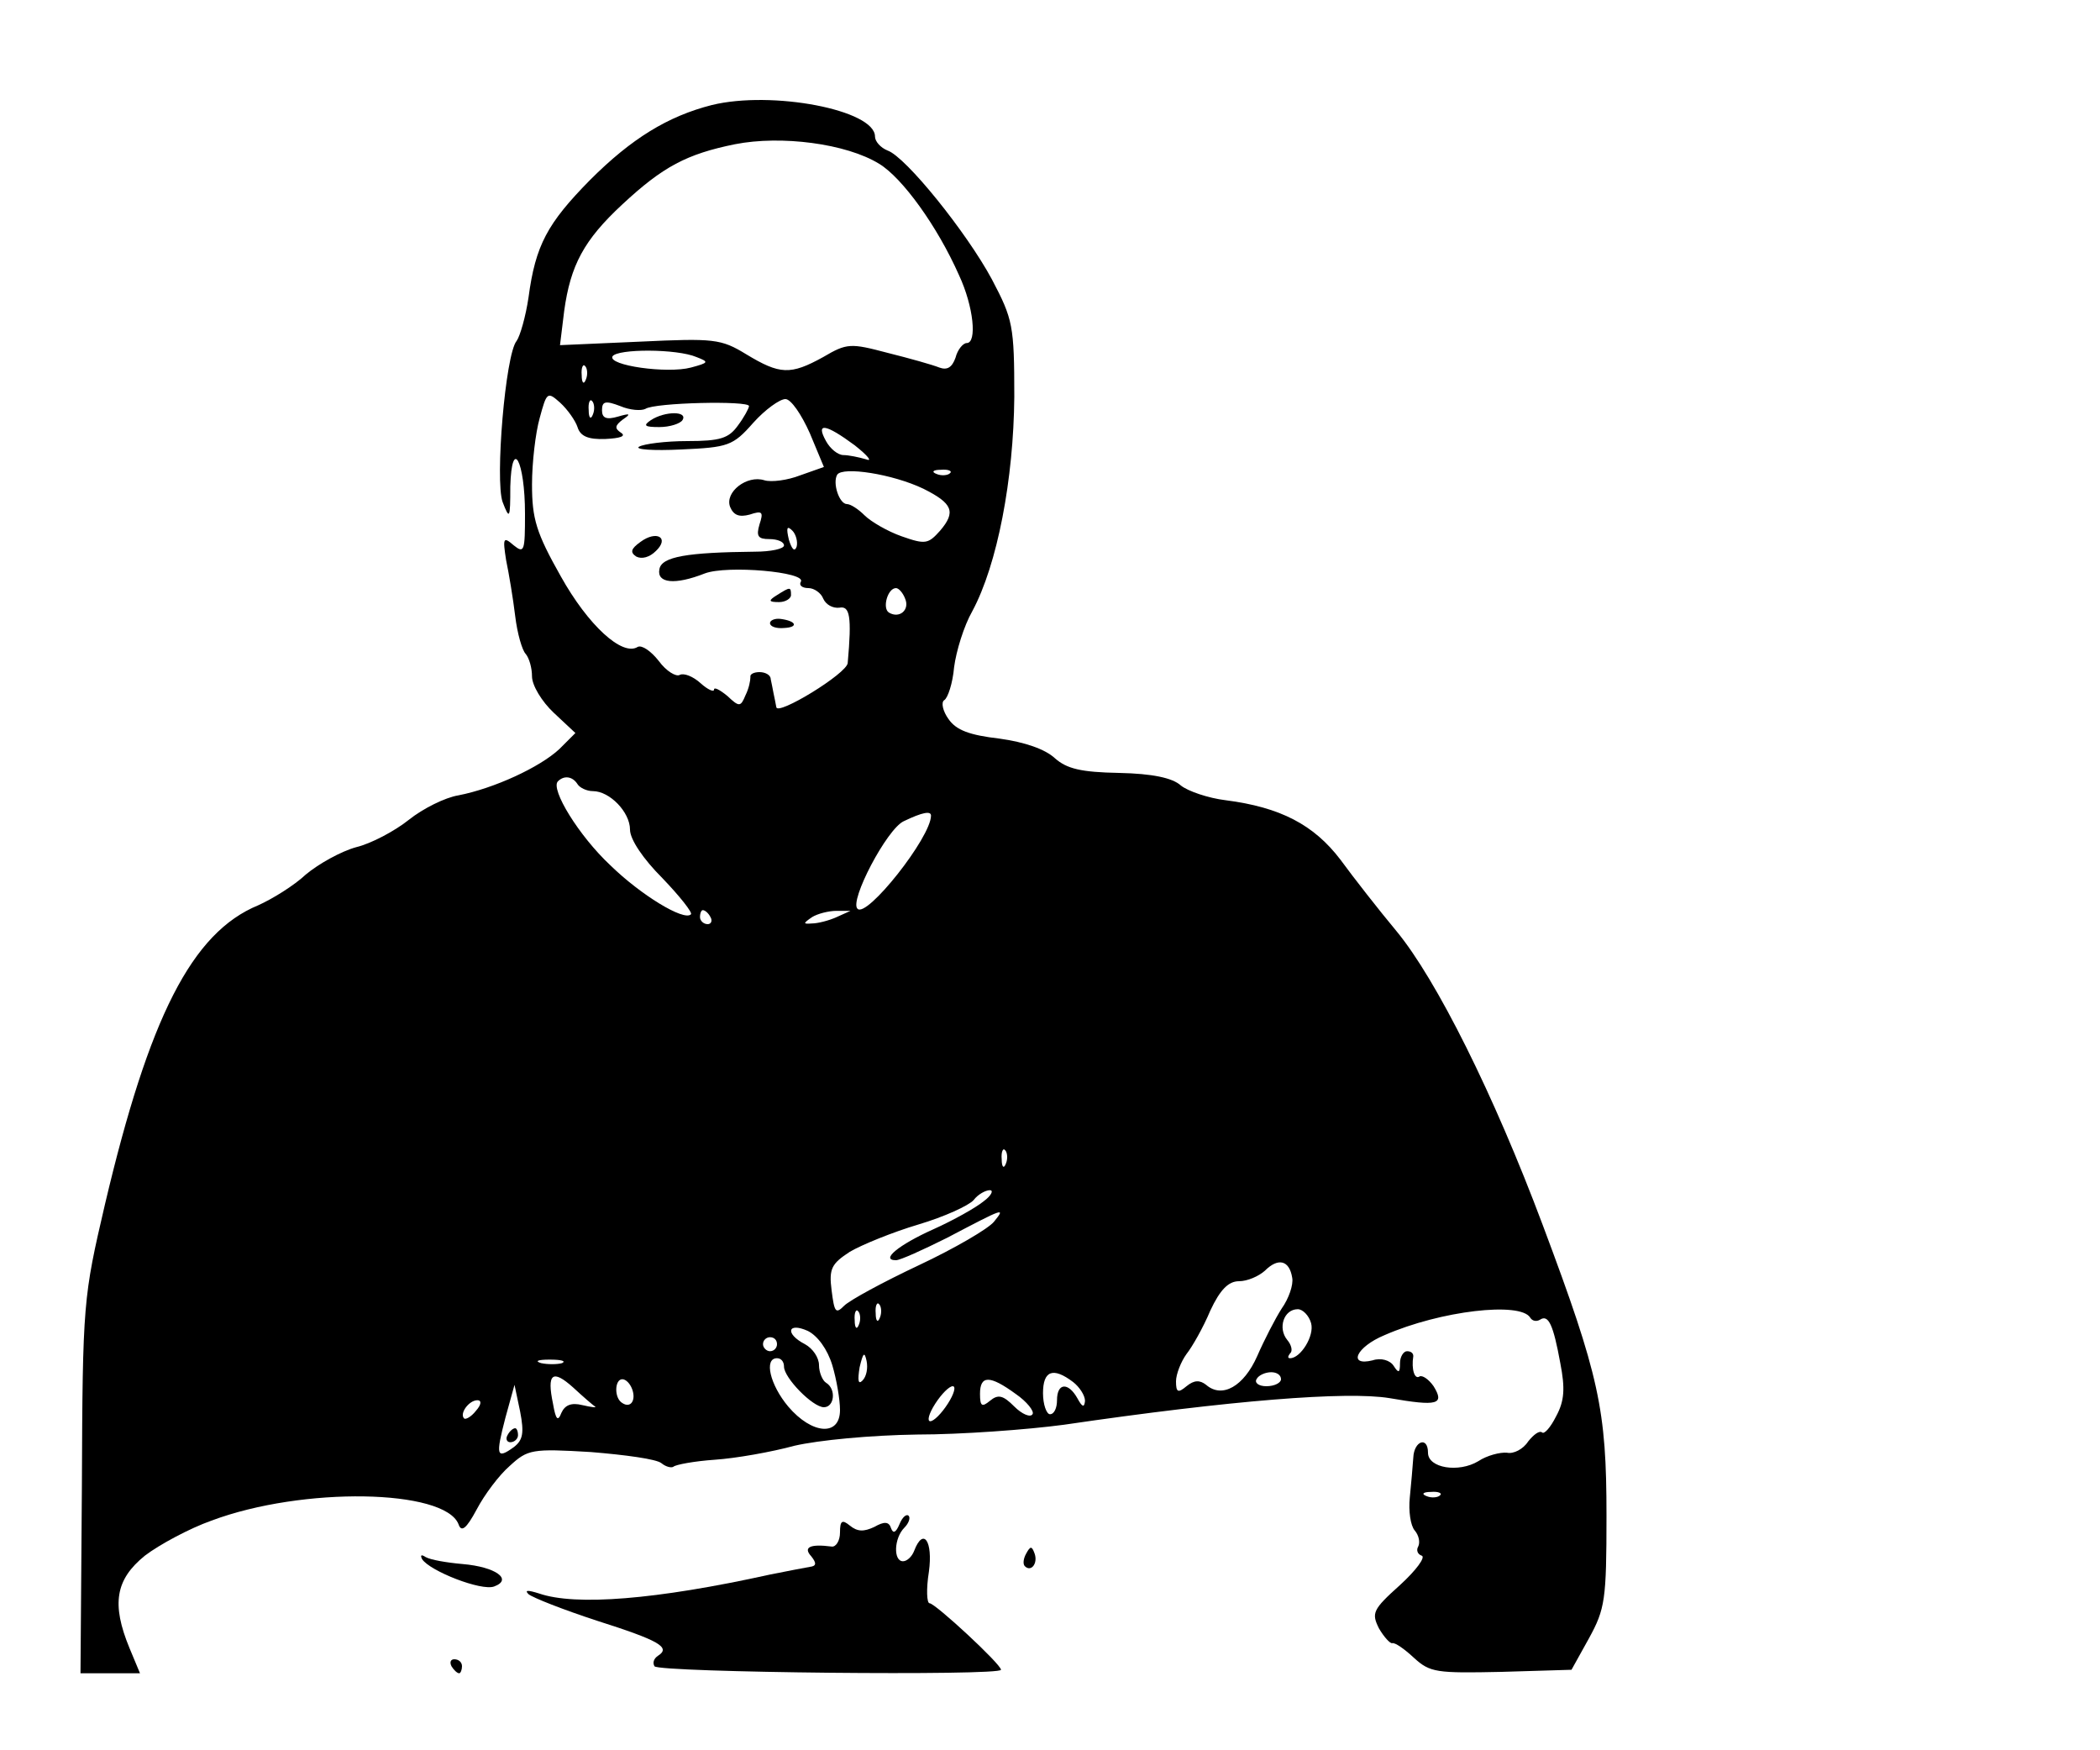 <svg fill="none" version="1.0" viewBox="0 0 300 250" width="300" height="250" xmlns="http://www.w3.org/2000/svg">
                     <g transform="translate(0,239) scale(0.1,-0.1)"
                     fill="#000000" stroke="none">
                     <path d="M1017 2240 c-63 -16 -115 -48 -174 -107 -61 -62 -78 -93 -88 -168 -4
                     -27 -12 -55 -17 -62 -16 -19 -31 -199 -20 -230 10 -26 11 -24 11 22 2 72 21
                     37 21 -39 0 -53 -1 -57 -16 -45 -15 13 -16 11 -11 -21 4 -19 10 -55 13 -80 3
                     -25 10 -49 15 -54 5 -6 9 -20 9 -32 0 -13 14 -36 31 -52 l31 -29 -23 -23 c-28
                     -26 -93 -56 -144 -66 -19 -3 -51 -19 -71 -35 -20 -16 -54 -34 -75 -39 -22 -6
                     -54 -24 -72 -39 -17 -16 -48 -35 -68 -44 -95 -39 -156 -160 -219 -427 -31
                     -133 -32 -140 -33 -402 l-2 -268 43 0 42 0 -15 36 c-26 63 -20 98 22 132 21
                     16 64 39 95 50 131 49 333 45 353 -5 4 -12 11 -7 26 21 11 21 32 49 47 62 26
                     24 32 25 116 20 49 -4 94 -10 101 -16 6 -5 14 -7 17 -5 3 3 30 8 59 10 30 2
                     81 11 114 20 35 8 108 15 175 16 63 0 158 7 210 14 239 35 404 48 465 38 69
                     -12 79 -9 63 17 -7 10 -16 16 -20 14 -7 -5 -12 10 -9 29 0 4 -3 7 -9 7 -5 0
                     -10 -8 -10 -17 0 -14 -2 -15 -9 -4 -5 8 -18 12 -30 8 -36 -9 -24 19 17 36 80
                     35 194 48 208 25 3 -5 9 -6 14 -3 12 8 19 -7 29 -62 7 -36 6 -54 -6 -76 -8
                     -16 -17 -26 -20 -23 -4 3 -12 -3 -20 -13 -7 -11 -21 -18 -30 -16 -10 1 -29 -4
                     -41 -12 -28 -17 -72 -10 -72 12 0 24 -20 17 -21 -7 -1 -13 -3 -38 -5 -57 -2
                     -19 1 -40 7 -47 6 -7 8 -17 5 -23 -3 -5 -1 -11 5 -13 6 -2 -8 -21 -31 -42 -39
                     -35 -41 -40 -30 -62 7 -12 16 -22 19 -21 4 1 17 -8 31 -21 23 -21 32 -22 125
                     -20 l100 3 25 45 c23 42 25 55 25 175 0 152 -10 199 -91 415 -70 187 -152 351
                     -209 420 -25 30 -61 76 -80 102 -38 50 -86 75 -164 85 -25 3 -54 13 -64 21
                     -12 11 -41 17 -88 18 -55 1 -75 6 -92 21 -14 13 -43 23 -79 28 -43 5 -62 12
                     -73 28 -8 11 -11 24 -6 27 5 3 12 24 14 47 3 23 14 59 26 80 36 67 59 189 60
                     306 0 102 -2 111 -32 168 -36 67 -123 175 -149 184 -10 4 -18 13 -18 20 0 38
                     -147 66 -233 45z m239 -84 c33 -20 83 -89 114 -159 21 -45 26 -97 11 -97 -5 0
                     -13 -9 -16 -21 -5 -14 -12 -18 -23 -14 -10 4 -42 13 -74 21 -53 14 -58 14 -92
                     -6 -47 -26 -62 -25 -110 4 -36 22 -46 23 -152 18 l-114 -5 6 49 c9 65 28 101
                     83 152 58 54 92 72 161 86 66 13 159 1 206 -28z m-261 -276 c18 -7 18 -8 -8
                     -15 -34 -9 -119 3 -112 16 7 11 92 11 120 -1z m-158 -32 c-3 -8 -6 -5 -6 6 -1
                     11 2 17 5 13 3 -3 4 -12 1 -19z m-12 -68 c4 -13 15 -18 40 -17 21 1 30 4 22 9
                     -9 6 -9 10 3 19 12 8 10 9 -7 4 -17 -5 -23 -2 -23 9 0 13 5 14 26 6 14 -6 30
                     -7 36 -4 13 9 148 12 148 4 0 -3 -7 -16 -16 -28 -13 -18 -25 -22 -72 -22 -31
                     0 -62 -4 -69 -8 -7 -4 20 -6 60 -4 67 3 74 5 103 38 17 19 38 34 46 34 8 0 23
                     -22 35 -49 l20 -48 -34 -12 c-18 -7 -41 -10 -51 -7 -25 8 -57 -17 -49 -38 5
                     -12 13 -15 28 -11 18 6 20 4 14 -14 -5 -17 -2 -21 14 -21 12 0 21 -4 21 -9 0
                     -5 -19 -9 -42 -9 -96 -1 -133 -7 -136 -25 -4 -20 22 -23 65 -6 32 12 146 2
                     137 -12 -3 -5 2 -9 11 -9 8 0 18 -7 21 -15 4 -9 14 -14 23 -13 15 3 18 -12 12
                     -79 -1 -15 -101 -76 -102 -63 -1 6 -3 15 -4 20 -1 6 -3 15 -4 20 0 6 -8 10
                     -16 10 -8 0 -14 -3 -13 -7 0 -5 -2 -16 -7 -26 -7 -17 -9 -17 -26 -1 -11 9 -19
                     13 -19 9 0 -4 -9 0 -19 9 -11 10 -24 15 -30 12 -5 -3 -19 5 -30 20 -11 14 -24
                     23 -30 20 -22 -14 -71 31 -110 101 -35 62 -41 82 -41 131 0 31 5 74 11 95 10
                     37 11 38 29 22 11 -10 22 -26 25 -35z m22 18 c-3 -8 -6 -5 -6 6 -1 11 2 17 5
                     13 3 -3 4 -12 1 -19z m374 -44 c19 -15 26 -24 16 -20 -10 3 -25 6 -32 6 -8 0
                     -19 9 -25 20 -15 27 -1 25 41 -6z m98 -62 c42 -21 47 -33 24 -60 -17 -19 -21
                     -20 -55 -8 -20 7 -44 21 -53 30 -9 9 -20 16 -25 16 -11 0 -21 30 -14 42 8 12
                     79 1 123 -20z m38 22 c-3 -3 -12 -4 -19 -1 -8 3 -5 6 6 6 11 1 17 -2 13 -5z
                     m-219 -105 c-3 -8 -7 -3 -11 10 -4 17 -3 21 5 13 5 -5 8 -16 6 -23z m155 -74
                     c7 -16 -8 -29 -23 -20 -10 6 -2 35 10 35 4 0 10 -7 13 -15z m-468 -265 c3 -5
                     13 -10 22 -10 24 0 53 -30 53 -55 0 -14 19 -42 46 -69 25 -26 44 -50 41 -52
                     -10 -10 -72 28 -115 70 -45 42 -86 109 -75 120 9 9 21 7 28 -4z m505 -45 c0
                     -31 -92 -147 -105 -133 -12 11 42 114 66 125 27 13 39 15 39 8z m-315 -145 c3
                     -5 1 -10 -4 -10 -6 0 -11 5 -11 10 0 6 2 10 4 10 3 0 8 -4 11 -10z m180 0
                     c-11 -5 -27 -9 -35 -9 -13 -1 -13 0 0 9 8 5 24 9 35 9 l20 0 -20 -9z m242
                     -352 c-3 -8 -6 -5 -6 6 -1 11 2 17 5 13 3 -3 4 -12 1 -19z m-32 -54 c-11 -9
                     -43 -27 -72 -40 -49 -22 -76 -44 -53 -44 6 0 39 15 73 32 82 43 84 44 67 23
                     -8 -10 -56 -38 -107 -62 -51 -24 -99 -50 -107 -58 -12 -12 -14 -10 -18 22 -4
                     31 0 38 26 55 17 10 61 28 98 39 37 11 72 27 79 35 6 8 17 14 23 14 6 0 2 -8
                     -9 -16z m441 -109 c2 -10 -5 -30 -15 -44 -9 -14 -25 -45 -35 -68 -19 -43 -50
                     -61 -73 -41 -9 7 -17 7 -28 -2 -12 -10 -15 -9 -15 7 0 10 7 28 15 39 8 10 24
                     38 34 62 14 30 26 42 41 42 12 0 28 7 37 15 19 19 35 15 39 -10z m-589 -57
                     c-3 -8 -6 -5 -6 6 -1 11 2 17 5 13 3 -3 4 -12 1 -19z m-30 -10 c-3 -8 -6 -5
                     -6 6 -1 11 2 17 5 13 3 -3 4 -12 1 -19z m646 2 c5 -18 -15 -50 -30 -50 -4 0
                     -3 3 0 7 4 3 2 12 -4 19 -14 17 -5 44 15 44 7 0 16 -9 19 -20z m-684 -60 c6
                     -20 11 -49 11 -64 0 -38 -40 -35 -74 5 -26 31 -35 69 -16 69 6 0 10 -5 10 -12
                     0 -16 41 -58 57 -58 15 0 18 26 3 35 -5 3 -10 15 -10 25 0 11 -9 24 -20 30
                     -29 15 -25 32 4 19 14 -7 28 -26 35 -49z m-79 30 c0 -5 -4 -10 -10 -10 -5 0
                     -10 5 -10 10 0 6 5 10 10 10 6 0 10 -4 10 -10z m122 -52 c-6 -6 -7 0 -4 19 5
                     21 7 23 10 9 2 -10 0 -22 -6 -28z m-429 25 c-7 -2 -21 -2 -30 0 -10 3 -4 5 12
                     5 17 0 24 -2 18 -5z m47 -62 c3 -2 -5 -1 -18 2 -16 4 -25 0 -30 -11 -5 -13 -8
                     -10 -12 13 -9 43 -1 50 29 23 14 -13 28 -25 31 -27z m683 35 c9 -7 17 -19 17
                     -27 -1 -10 -4 -9 -11 4 -13 23 -29 22 -29 -3 0 -11 -4 -20 -10 -20 -5 0 -10
                     14 -10 30 0 32 14 38 43 16z m297 4 c0 -5 -9 -10 -21 -10 -11 0 -17 5 -14 10
                     3 6 13 10 21 10 8 0 14 -4 14 -10z m-927 -14 c6 -16 -2 -28 -14 -20 -12 7 -11
                     34 0 34 5 0 11 -6 14 -14z m548 -7 c16 -11 27 -25 24 -29 -3 -5 -15 0 -26 11
                     -16 16 -23 18 -35 8 -11 -9 -14 -8 -14 10 0 27 14 27 51 0z m-717 -76 c-25
                     -18 -26 -12 -12 42 l13 47 8 -38 c6 -31 4 -41 -9 -51z m620 62 c-9 -14 -20
                     -25 -25 -25 -5 0 -2 11 7 25 9 14 20 25 25 25 5 0 2 -11 -7 -25z m-674 -10
                     c-7 -9 -15 -13 -17 -11 -7 7 7 26 19 26 6 0 6 -6 -2 -15z m1377 -121 c-3 -3
                     -12 -4 -19 -1 -8 3 -5 6 6 6 11 1 17 -2 13 -5z"/>
                     <path d="M930 1790 c-12 -8 -9 -10 12 -10 15 0 30 5 33 10 8 13 -25 13 -45 0z"/>
                     <path d="M915 1616 c-14 -10 -15 -15 -6 -21 8 -4 19 -1 28 8 20 19 1 30 -22
                     13z"/>
                     <path d="M1110 1540 c-13 -8 -12 -10 3 -10 9 0 17 5 17 10 0 12 -1 12 -20 0z"/>
                     <path d="M1100 1500 c0 -5 9 -8 20 -7 21 1 18 10 -5 13 -8 1 -15 -2 -15 -6z"/>
                     <path d="M725 340 c-3 -5 -1 -10 4 -10 6 0 11 5 11 10 0 6 -2 10 -4 10 -3 0
                     -8 -4 -11 -10z"/>
                     <path d="M1285 213 c-5 -12 -9 -14 -12 -6 -3 10 -10 10 -24 2 -15 -7 -24 -7
                     -35 2 -11 9 -14 7 -14 -10 0 -12 -6 -21 -12 -20 -31 4 -41 -1 -29 -14 8 -10 7
                     -14 -2 -15 -6 -1 -32 -6 -57 -11 -163 -36 -278 -45 -330 -27 -16 5 -21 5 -15
                     -1 6 -5 49 -22 98 -38 88 -28 106 -38 87 -50 -6 -4 -8 -10 -5 -15 6 -9 495
                     -14 495 -5 0 8 -94 95 -102 95 -4 0 -5 20 -1 45 6 44 -8 64 -21 30 -3 -8 -10
                     -15 -16 -15 -14 0 -13 33 2 48 6 6 9 14 6 17 -3 3 -9 -2 -13 -12z"/>
                     <path d="M1466 171 c-4 -7 -5 -15 -2 -18 9 -9 19 4 14 18 -4 11 -6 11 -12 0z"/>
                     <path d="M603 163 c11 -17 85 -46 103 -39 27 10 2 28 -45 32 -23 2 -46 6 -53
                     10 -6 4 -8 3 -5 -3z"/>
                     <path d="M645 10 c3 -5 8 -10 11 -10 2 0 4 5 4 10 0 6 -5 10 -11 10 -5 0 -7
                     -4 -4 -10z"/>
                     </g>
</svg>
